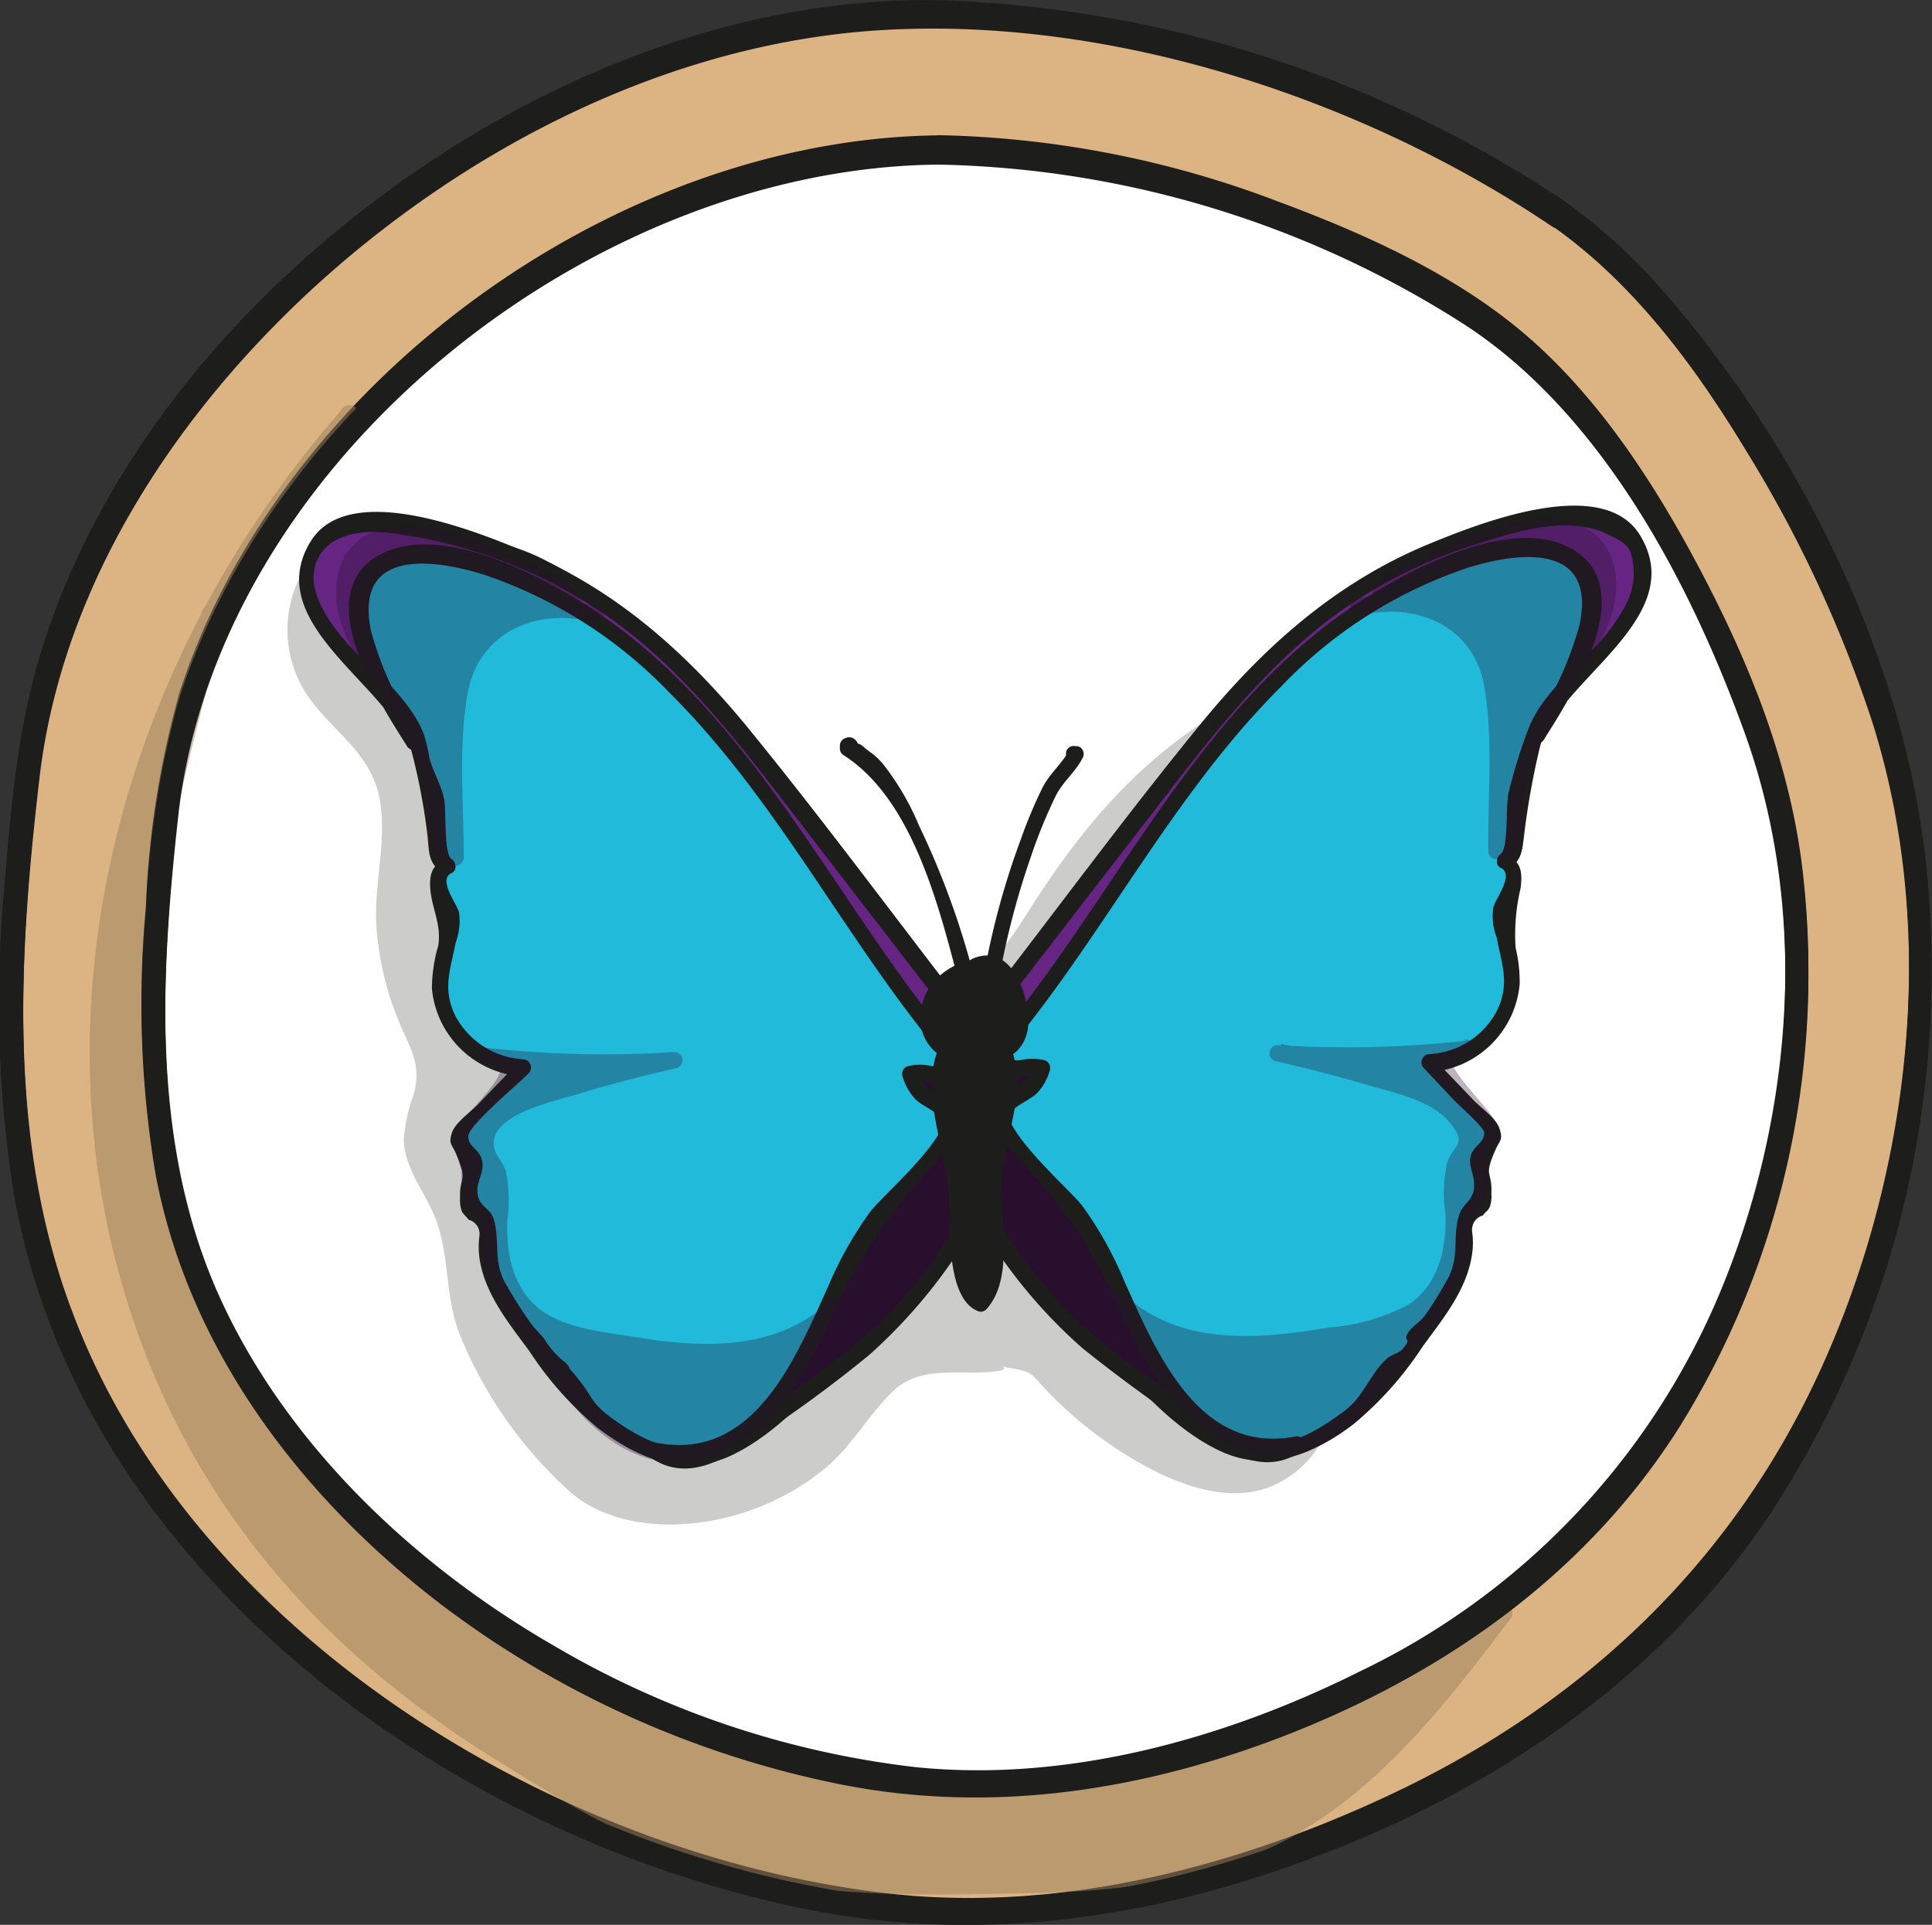 <svg id="Calque_1" data-name="Calque 1" xmlns="http://www.w3.org/2000/svg" viewBox="0 0 119.48 119.04"><rect x="0" y="0" width="119.48" height="119.04" fill="#333333" stroke="none"/><defs><style>.cls-1{fill:#fff;}.cls-2{fill:#1d1d1b;}.cls-3{fill:#dcb383;}.cls-4{opacity:0.51;}.cls-5{fill:#9d815f;}.cls-6{opacity:0.23;}.cls-7{fill:#22bada;}.cls-8{fill:#280f2e;}.cls-9{fill:#662483;}.cls-10{opacity:0.32;}</style></defs><title>43</title><path class="cls-1" d="M832.45,491.06a53.5,53.5,0,0,0-28,29.57,64.8,64.8,0,0,0-3.18,12,44.63,44.63,0,0,0-.6,13.44,59.74,59.74,0,0,0,2.7,10.5c2.13,6.59,4.34,13.34,8.65,18.77a44.26,44.26,0,0,0,7.72,7.32c8.1,6.29,17.4,11.29,27.47,13.26s21,.71,29.71-4.66a69.72,69.72,0,0,0,8.47-6.47c4.34-3.69,8.73-7.42,12.16-12A47.94,47.94,0,0,0,904.26,560c4.79-13.48,4.77-28.76-.84-41.91s-16.91-24-30.59-28.14-28.54-1.8-42.11,2.68" transform="translate(-794.25 -480.63)"/><path class="cls-2" d="M832.19,490.62a54.53,54.53,0,0,0-23,19.64c-6.32,9.61-10,22.31-9.22,33.84.44,5.94,2.55,11.72,4.5,17.31,1.74,5,3.83,10,7.15,14.18,3.47,4.38,8.11,7.88,12.72,11a68.68,68.68,0,0,0,15.33,7.78c10.59,3.7,22.55,4.14,33-.35,5.21-2.25,9.5-5.83,13.78-9.48,4.57-3.89,9.12-7.89,12.54-12.87,12.66-18.45,12.33-45.55-.71-63.65a49.49,49.49,0,0,0-27.09-19.05c-13.47-3.54-27.64-1.05-40.64,3.19-.61.2-.35,1.17.27,1,11.28-3.67,23.36-6.07,35.23-4.2a47.41,47.41,0,0,1,26.6,13.94c15.52,16,18.43,40.79,9.58,60.86-4.66,10.57-13.73,18.69-23,25.36s-20.88,8.49-31.91,6.34c-10.85-2.11-20.91-7.76-29.33-14.8-8.81-7.37-12.42-17.8-15.5-28.53-3.64-12.68-.58-27.41,6-38.71a53.51,53.51,0,0,1,24.19-21.86c.58-.27.08-1.13-.51-.87Z" transform="translate(-794.25 -480.63)"/><path class="cls-3" d="M890.66,493.71c8.71,6,16.34,20.14,19.79,30.11a47.78,47.78,0,0,1,2.4,12.6c1,15.3-3.84,31.06-13.9,42.64s-29.63,19.66-45,19.7c-13.29,0-39.53-7.94-53.15-30.93-7.86-13.25-5.82-29.47-4.91-38.78,2.45-25,30.44-47.67,55.45-47.67C866.11,481.38,882,487.75,890.66,493.71Zm-38.31-3.93c-21.53,0-45.62,19.51-47.74,41.07-.78,8-2.53,22,4.23,33.41,11.72,19.81,34.31,26.67,45.76,26.64,13.2,0,30-7,38.71-17s12.82-23.55,12-36.73a41.25,41.25,0,0,0-2.07-10.85c-3-8.59-9.54-20.81-17-25.94S865,489.78,852.35,489.78Z" transform="translate(-794.25 -480.63)"/><path class="cls-2" d="M890.28,494.36c5.05,3.56,8.84,8.71,12,13.95A78.18,78.18,0,0,1,910,524.89c4.22,13.2,2.42,28.57-3.42,41-5.48,11.65-14.54,20.12-26.1,25.61-9.66,4.59-20.8,7.49-31.54,6.2-20.48-2.44-42.79-16.09-50.24-36-4-10.59-3.29-22.27-2-33.3,1.38-11.61,8.12-22,16.54-29.88,9.56-8.9,22.24-15.48,35.42-16.3,14.26-.89,29.82,4.21,41.58,12.15.8.54,1.55-.76.76-1.3a73.9,73.9,0,0,0-38.39-12.42c-12-.29-23.84,4.3-33.55,11.21s-18,16.5-21.87,27.85c-1.76,5.07-2.24,10.37-2.66,15.69a75,75,0,0,0,.55,18.64c4,23.26,26.57,39.66,48.58,44.3,10.24,2.15,20.5.9,30.33-2.56,11.87-4.18,22.66-11.2,29.72-21.78a61.17,61.17,0,0,0,9.66-39.86c-1.32-12.7-7.83-25.84-16.18-35.41a35,35,0,0,0-6.19-5.66C890.25,492.5,889.5,493.8,890.28,494.36Z" transform="translate(-794.25 -480.63)"/><path class="cls-2" d="M852.35,489c-20.1.19-40.79,15.29-47,34.46a56.68,56.68,0,0,0-2.08,13.21,62.9,62.9,0,0,0,.61,16.33c2.06,10.88,9.1,20.06,17.8,26.66a60.49,60.49,0,0,0,24.49,11c8.93,1.79,17.91.54,26.43-2.59,10.41-3.82,19.68-10.17,25.62-19.67a53,53,0,0,0,7.5-34c-.77-6.5-3.2-12.57-6.22-18.33-2.79-5.31-6.21-10.66-10.78-14.63-4.39-3.8-10-6.33-15.41-8.34a62.24,62.24,0,0,0-21-4.11.75.75,0,0,0,0,1.5,62.55,62.55,0,0,1,32.41,9.84c8.61,5.54,14.16,16.17,17.52,25.57,4,11.28,2.82,24.49-1.92,35.36a45.36,45.36,0,0,1-22,22.75c-8.34,4.17-18.13,6.88-27.51,5.9a56.94,56.94,0,0,1-22.35-7.53c-8.58-4.95-16.46-12.38-20.61-21.5-4.28-9.4-3.68-20.06-2.58-30.07,2.42-21.93,25.47-40.12,47-40.32A.75.75,0,0,0,852.35,489Z" transform="translate(-794.25 -480.63)"/><g class="cls-4"><path class="cls-5" d="M815.89,506.49c-9.25,10.39-15.12,24-15.43,37.87s5.19,28,15.44,37.44a73.53,73.53,0,0,0,12.81,9,46.35,46.35,0,0,0,9.23,4.43C843.29,597,849,597,854.64,597c5.89,0,12-.08,17.34-2.5,6.34-2.85,10.82-8.59,15-14.12a52.78,52.78,0,0,1-19.21,9.56c-19.28,4.89-40.4-3.27-54-17.76a43.71,43.71,0,0,1-6.53-8.67c-3.71-6.74-4.85-14.66-4.48-22.34s2.76-15,4.65-22.45" transform="translate(-794.25 -480.63)"/><path class="cls-5" d="M815.36,506c-14.2,16.16-20.11,39.14-11.67,59.46,4.18,10.08,11.4,17.75,20.54,23.56,4.76,3,9.78,6.12,15.31,7.51,5.9,1.49,12.17,1.3,18.21,1.19,6.19-.12,12.44-.84,17.74-4.31,5-3.24,8.62-8,12.17-12.66.45-.59-.44-1.47-1-1a51,51,0,0,1-24.89,10.57,52.3,52.3,0,0,1-23.61-3c-15.86-5.7-31.46-18.73-34.15-36.11-1.73-11.15,1.42-21.63,4.15-32.31a.75.75,0,0,0-1.45-.4c-2.53,9.9-5.46,19.58-4.54,29.93a39.69,39.69,0,0,0,11.1,24.26c11.53,12.25,28.45,20.2,45.45,19.34a51.9,51.9,0,0,0,28.7-11l-1-1c-3.15,4.13-6.4,8.38-10.65,11.46-4.65,3.36-10.1,4.45-15.74,4.7a85.49,85.49,0,0,1-17.3-.51c-5.53-.89-10.34-3.47-15.08-6.31-9-5.41-16.59-12.11-21.27-21.67A51,51,0,0,1,801.73,538a60.57,60.57,0,0,1,14.7-31c.63-.73-.43-1.79-1.07-1.06Z" transform="translate(-794.25 -480.63)"/></g><path class="cls-2" d="M890.28,494.63c5.05,3.56,8.84,8.72,12,13.95A78.26,78.26,0,0,1,910,525.17c4.22,13.19,2.42,28.56-3.42,41-5.48,11.65-14.54,20.12-26.1,25.61-9.66,4.59-20.8,7.48-31.54,6.2-20.48-2.44-42.79-16.1-50.24-36-4-10.59-3.29-22.28-2-33.31,1.38-11.61,8.12-22,16.54-29.87,9.56-8.9,22.24-15.48,35.42-16.3,14.26-.89,29.82,4.21,41.58,12.14.8.54,1.55-.76.76-1.29a73.81,73.81,0,0,0-38.39-12.42c-12-.29-23.84,4.3-33.55,11.21s-18,16.49-21.87,27.84c-1.76,5.08-2.24,10.37-2.66,15.69a75,75,0,0,0,.55,18.64c4,23.26,26.57,39.67,48.58,44.3,10.24,2.16,20.5.91,30.33-2.56,11.87-4.18,22.66-11.19,29.72-21.77a61.18,61.18,0,0,0,9.66-39.87c-1.32-12.69-7.83-25.83-16.18-35.41a35.32,35.32,0,0,0-6.19-5.65C890.25,492.78,889.5,494.08,890.28,494.63Z" transform="translate(-794.25 -480.63)"/><path class="cls-2" d="M852.35,489.31c-20.1.18-40.79,15.29-47,34.46a56.68,56.68,0,0,0-2.08,13.2,62.88,62.88,0,0,0,.61,16.33c2.06,10.89,9.1,20.07,17.8,26.67a60.61,60.61,0,0,0,24.49,11c8.93,1.79,17.91.54,26.43-2.58,10.41-3.83,19.68-10.17,25.62-19.68a53,53,0,0,0,7.5-34c-.77-6.49-3.2-12.57-6.22-18.32-2.79-5.32-6.21-10.66-10.78-14.63-4.39-3.81-10-6.34-15.41-8.34a62.24,62.24,0,0,0-21-4.11.75.75,0,0,0,0,1.5,62.45,62.45,0,0,1,32.41,9.83c8.61,5.54,14.16,16.18,17.52,25.58,4,11.28,2.82,24.48-1.92,35.36a45.34,45.34,0,0,1-22,22.74c-8.34,4.17-18.13,6.89-27.51,5.91a57.26,57.26,0,0,1-22.35-7.53c-8.58-5-16.46-12.39-20.61-21.51-4.28-9.39-3.68-20.06-2.58-30.06,2.42-21.93,25.47-40.12,47-40.32A.75.75,0,0,0,852.35,489.31Z" transform="translate(-794.25 -480.63)"/><g class="cls-6"><path class="cls-2" d="M814,515.31a6.72,6.72,0,0,0-.63,7.65c1.16,1.92,3.26,3.17,4.24,5.19,1.17,2.4.48,5.24.36,7.92a17.58,17.58,0,0,0,1.81,8.55,6.26,6.26,0,0,1,.77,2c.16,1.41-.83,2.72-.9,4.14-.1,1.94,1.48,3.54,2.08,5.4a22.67,22.67,0,0,1,.55,3.88c.54,3.82,3,7.06,5.38,10.11a12.34,12.34,0,0,0,2.87,2.94,8.64,8.64,0,0,0,3.81,1.22A14.44,14.44,0,0,0,847,569c1.33-1.7,2.62-3.91,4.77-4,1.31-.07,2.73.7,3.88.06a5.27,5.27,0,0,1,.88-.53c.85-.29,1.65.51,2.24,1.19a21.74,21.74,0,0,0,9.11,6.21,7.63,7.63,0,0,0,3.55.56,6.37,6.37,0,0,0,4.77-4.25,18.77,18.77,0,0,0,.86-6.6,35.44,35.44,0,0,1-16.92-7.86c-1.37-1.16-2.74-2.62-2.81-4.42a6.69,6.69,0,0,1,1.36-3.7c4.42-7,10.74-13.14,12.51-21.22A29.27,29.27,0,0,0,861,533.13c-1.43,2-2.61,4.08-4,6a33.68,33.68,0,0,1-5.86,6.36,7,7,0,0,1-3,1.68c-1.62.34-3.26-.37-4.76-1.07-4.08-1.91-8.3-4-11.06-7.55-3.68-4.78-4.13-11.49-7.92-16.18-2.28-2.82-5.54-4.63-8.71-6.37" transform="translate(-794.25 -480.63)"/><path class="cls-2" d="M813.6,515.06a7.29,7.29,0,0,0-.17,8.82c1.47,2,3.65,3.31,4.24,5.89s-.3,5.42-.15,8.06A18.81,18.81,0,0,0,819,544c.65,1.54,1.3,2.41.86,4.23a10.39,10.39,0,0,0-.64,2.91c.08,1.93,1.49,3.39,2.08,5.17.76,2.3.49,4.72,1.44,7a26.55,26.55,0,0,0,6.93,9.73c3.12,2.5,8,2.2,11.48.81a15.19,15.19,0,0,0,4.1-2.39c1.68-1.39,2.65-3.25,4.18-4.75,1.73-1.71,4.21-1,6.42-1.27,1.28-.17-.57-.47,1.29-.13.87.16,1,.39,1.55,1a24,24,0,0,0,2.65,2.49c2.86,2.27,7.85,5.36,11.62,3.71,4.2-1.84,4.55-7,4.6-10.93a.5.5,0,0,0-.37-.49,36.14,36.14,0,0,1-12.13-4.46,25.45,25.45,0,0,1-5.71-4.33c-2.42-2.65-1.08-5.23.65-7.79,4.33-6.44,9.83-12.24,11.68-20a.51.51,0,0,0-.74-.56c-5.64,3-9.46,7.38-12.87,12.69a35.61,35.61,0,0,1-7.28,8.53c-2.31,1.89-4.51,1.71-7.12.53-1.45-.67-2.9-1.37-4.3-2.14a19.43,19.43,0,0,1-7.82-7.11c-1.62-2.81-2.48-6-3.71-9-2.39-5.82-6.47-8.93-11.86-11.89-.57-.31-1.07.55-.51.86,3.54,1.95,7.12,4,9.42,7.41,2,2.9,2.85,6.36,4.14,9.57,2.49,6.16,6.82,9.61,12.7,12.44,2.25,1.08,4.82,2.54,7.36,1.56,2.88-1.11,5.38-4.19,7.23-6.54,2.35-3,4-6.43,6.53-9.31a29.81,29.81,0,0,1,8.6-6.78l-.74-.56c-1.43,6-5.15,10.91-8.76,15.81-2.49,3.38-7.1,8-3.9,12.25,2.94,3.92,8.43,6.59,12.93,8.2,1.41.5,3,.7,4.34,1.24.61.24.82,0,1.23.67a7,7,0,0,1-.13,2.52c-.52,4.72-3.42,8.09-8.41,6.45a20.37,20.37,0,0,1-7.8-4.92c-1.28-1.27-2-2.69-3.94-2.44a18.84,18.84,0,0,1-3.57.47,6.63,6.63,0,0,0-1,0,4.27,4.27,0,0,0-2.41,1c-1.85,1.48-2.88,3.75-4.75,5.27a14,14,0,0,1-8.65,3.13c-4.46,0-6.8-2.61-9.27-6a18.45,18.45,0,0,1-3.91-9.05,12.74,12.74,0,0,0-.58-3.18c-.59-1.58-1.71-2.83-1.8-4.57-.07-1.48.77-2.69.77-4.14a8.8,8.8,0,0,0-1.17-3.38c-1.61-3.78-1.31-7.24-1.13-11.21a8.5,8.5,0,0,0-2.32-6.71c-1.26-1.37-2.71-2.56-3.24-4.44a6.39,6.39,0,0,1,1.24-5.69c.39-.51-.48-1-.87-.51Z" transform="translate(-794.25 -480.63)"/></g><path class="cls-7" d="M854.19,547c.94-1.35,4-6,4.87-7.36a106.21,106.21,0,0,1,14.34-18,35.45,35.45,0,0,1,7.32-6,15.23,15.23,0,0,1,9-2.2c1.74.18,3.62.92,4.32,2.51.87,2-.42,4.2-1.85,5.81s-3.16,3.24-3.32,5.38a4.33,4.33,0,0,1-.22,1.57c-.18.39-.55.69-.73,1.09A3.72,3.72,0,0,0,888,532c.11.71,0,1.61-.74,1.83.6,0,.79.87.58,1.43a12.4,12.4,0,0,0-.81,1.58,4.67,4.67,0,0,0,.5,2.39,5.39,5.39,0,0,1-5,7l3.76,3.9a1,1,0,0,1,.34.66c0,.41-.57.56-.85.87-.83.92.86,2.69-.08,3.5-.25.22-.64.28-.84.55a1.29,1.29,0,0,0-.08.91,5.2,5.2,0,0,1-1.15,3.85,2.31,2.31,0,0,0-.62,1c0,.25,0,.53-.1.75-.24.41-1,.32-1.17.75-.11.23,0,.5-.07.75-.14.72-1.27.74-1.62,1.38a3.57,3.57,0,0,0-.21.81,2.77,2.77,0,0,1-.94,1.16c-2,1.68-4.31,3.46-6.92,3.25-2.23-.18-4.06-1.77-5.65-3.34a94.81,94.81,0,0,1-9.82-11.36,3.43,3.43,0,0,1-.72-1.39c-.09-.52-1-5.12-.53-5.33" transform="translate(-794.25 -480.63)"/><path class="cls-2" d="M854.62,547.28C861,538,866.81,528.68,875,520.83a25.6,25.6,0,0,1,9-6.06c3.22-1.11,12.46-1.56,9.25,4.8-1.14,2.28-3.54,3.69-4.47,6.11a32.11,32.11,0,0,0-1.24,4c-.18.79,0,3.44-.48,3.76-.28.19-.36.7,0,.86.88.4-.35,1.93-.46,2.45a3.68,3.68,0,0,0,.21,1.86c.31,1.66.84,2.88,0,4.55a5,5,0,0,1-4.17,2.66.51.51,0,0,0-.35.85l1.88,2c.2.22,1.86,1.68,1.87,2,0,.62-.6.79-.81,1.36s.14,1.13.18,1.73c.07,1.14-.66,1.2-.92,2-.45,1.39.08,2.64-.78,4.08a24.42,24.42,0,0,1-1.37,2.19c-.29.38-.73.59-1,1-.4.65.33.23-.37,1.06-.19.21-.67.32-.9.52-1.09.94-1.43,2.33-2.64,3.25-1.72,1.29-3.71,2.5-6,2.06-3.35-.65-6.2-4.54-8.37-6.93q-1.62-1.8-3.17-3.69c-1.2-1.48-2.95-3.17-3.57-5-.28-.84-1.16-4.23-.66-4.85s-.31-1.21-.71-.71c-.86,1.09,0,3.88.27,5.09.66,3,3.46,5.64,5.38,7.88,2.54,3,5.47,6.93,9.07,8.64,3,1.42,5.81.22,8.29-1.65a21.35,21.35,0,0,0,4.26-4.78c1.23-1.69,2.76-3.52,3.07-5.75a4.83,4.83,0,0,0,0-1.37.91.91,0,0,1,.67-1c.12-.2.29-.26.42-.52a2,2,0,0,0,.1-.8c.07-1.48-.51-1,.24-2.71.28-.65.51-.62.25-1.38-.2-.6-1.15-1.26-1.57-1.7l-2.5-2.61-.36.86a6,6,0,0,0,5.69-5.44,8.88,8.88,0,0,0-.25-2.25,12.37,12.37,0,0,1,.31-3.7c.1-.88.09-1.59-.8-2v.86c.81-.53.88-1,1-2a47.63,47.63,0,0,1,1-5.61c.84-3.5,5.13-5.16,5.34-9,.39-6.67-9.87-4.63-13.23-3-7,3.43-12.64,10.58-17.32,16.64-3.81,4.94-7,10.31-10.53,15.45-.37.53.5,1,.86.5Z" transform="translate(-794.25 -480.63)"/><path class="cls-8" d="M855.34,549c0,1.65-1.34,3.15-1.13,4.8a5.63,5.63,0,0,0,1,2.22,37.5,37.5,0,0,0,5.41,6.86,35.93,35.93,0,0,0,3.85,3l4.41,3.12a9.25,9.25,0,0,0,2.68,1.47,3.07,3.07,0,0,0,2.89-.5,7.16,7.16,0,0,1-6.55-2,18.18,18.18,0,0,1-3.79-6,31.32,31.32,0,0,0-3.31-6.34c-1.49-2-3.53-3.51-4.7-5.68-.29-.53-.46-1.31,0-1.63" transform="translate(-794.25 -480.63)"/><path class="cls-2" d="M854.84,549c-.17,1.41-1.06,2.68-1.13,4.1a5.3,5.3,0,0,0,1.1,3.17,31.53,31.53,0,0,0,6.41,7.76,94.86,94.86,0,0,0,7.76,5.6c1.79,1.22,3.79,2.1,5.75.75a.5.5,0,0,0-.38-.91c-6,1.14-8.62-5.27-10.59-9.66a22.67,22.67,0,0,0-2.58-4.61c-.89-1.17-5.64-5.12-4.57-6.71.36-.53-.5-1-.86-.5-1.14,1.68.9,3.65,2,4.85a30.76,30.76,0,0,1,5.66,8.57c2.07,4.67,5.26,10.16,11.23,9l-.38-.91c-2.44,1.68-5.34-1.16-7.27-2.53a51,51,0,0,1-6.27-4.77,35.58,35.58,0,0,1-4.77-6.09,5.1,5.1,0,0,1-.75-4.6,11.12,11.12,0,0,0,.67-2.53c.07-.64-.93-.64-1,0Z" transform="translate(-794.25 -480.63)"/><path class="cls-9" d="M856,542.46l10.24-13.27a61.31,61.31,0,0,1,8.39-9.44,30.83,30.83,0,0,1,16.78-7.17,5.08,5.08,0,0,1,2.6.23c1.65.73,2.18,3,1.62,4.67a11.43,11.43,0,0,1-3.2,4.32,10.77,10.77,0,0,0-3.14,4.35,26.83,26.83,0,0,0,3.18-6.74,4.58,4.58,0,0,0,.23-2.73,3.26,3.26,0,0,0-2.32-2,7.22,7.22,0,0,0-3.17,0c-7.23,1.33-13.2,6.47-17.78,12.22s-8.14,12.26-12.85,17.91a5.66,5.66,0,0,0-.42-2.57" transform="translate(-794.25 -480.63)"/><path class="cls-2" d="M856.41,542.71l10.24-13.26c3.44-4.45,7-8.86,11.78-11.88a30.1,30.1,0,0,1,6.8-3.18c2.55-.82,5.86-1.92,8.32-.77,1.29.6,1.6.78,1.72,2.12a4.15,4.15,0,0,1-.45,2.24,11.85,11.85,0,0,1-2.76,3.46,12.86,12.86,0,0,0-3.27,4.57c-.2.55.62.85.92.39,1.68-2.67,5.78-9,2.12-11.58-3.5-2.51-9.73.71-12.82,2.6-10.35,6.35-15.36,18-22.8,27.07l.85.36a8.57,8.57,0,0,0-.43-2.7c-.2-.61-1.17-.35-1,.27a5.28,5.28,0,0,1,.4,2.43c0,.4.57.7.86.35,5.82-7.11,10-15.54,16.54-22.06A28.48,28.48,0,0,1,885,515.75c3.21-1,8-1.57,6.93,3.53a21.28,21.28,0,0,1-3.13,6.62l.92.38c1.42-3.84,9-7.61,5.94-12.57-2.34-3.77-10.05-.67-13.06.57-5.68,2.35-10.12,6.28-14,11-4.52,5.52-8.76,11.28-13.12,16.93-.39.51.48,1,.86.5Z" transform="translate(-794.25 -480.63)"/><path class="cls-8" d="M856.54,544.24l-.34.94a1.35,1.35,0,0,0,0,1.28c.53.67,1.67-.16,2.47.17a2.77,2.77,0,0,1-1.24,1.68,9.43,9.43,0,0,0-1,.55,1,1,0,0,0-.47.95" transform="translate(-794.25 -480.63)"/><path class="cls-2" d="M856.05,544.11c-.3.84-.92,2-.13,2.78s1.75,0,2.61.23l-.35-.62c-.36,1.14-1.21,1.29-2,2a1.63,1.63,0,0,0-.67,1.35.5.5,0,0,0,1,0c0-.63,1.47-1.18,1.89-1.63a3.5,3.5,0,0,0,.78-1.41.51.51,0,0,0-.35-.62,3.42,3.42,0,0,0-1.46,0c-1.24.18-.55-1.14-.31-1.78s-.75-.87-1-.27Z" transform="translate(-794.25 -480.63)"/><g class="cls-10"><path class="cls-8" d="M878.17,518.23c3-1,6.78.29,8,3.2a10.61,10.61,0,0,1,.55,3.93l.09,7.91c.46.21,1-.27,1.06-.76a8.4,8.4,0,0,0-.09-1.5,4.63,4.63,0,0,1,.22-1.38,26.42,26.42,0,0,1,3.18-7.11,18.38,18.38,0,0,0,2.29-4.07,4.19,4.19,0,0,0-.82-4.36c-1.35-1.25-3.48-1-5.25-.47a29.3,29.3,0,0,0-7.43,3.31c-.19.12-.41.31-.35.53s.51,0,.33-.11" transform="translate(-794.25 -480.63)"/><path class="cls-8" d="M878.3,518.72c3.42-.91,7.08.58,7.73,4.31.58,3.29.22,6.91.26,10.24a.5.5,0,0,0,.5.5,1.42,1.42,0,0,0,1.54-1.13c.27-.87-.09-1.95.13-2.88a21.54,21.54,0,0,1,1.46-4c1.42-3,4.84-6.2,4.2-9.83-.51-2.92-3.28-3.6-5.85-3.09a24,24,0,0,0-5.79,2.08c-1,.5-3,1.1-3.36,2.36a.5.5,0,0,0,.23.56.65.65,0,0,0,.72.08.51.51,0,0,0,.37-.48v-.14c-.06-.63-1.06-.64-1,0,0,.12,4.49-1.94,4.73-2.05a24.46,24.46,0,0,1,3.69-1.29c2.08-.51,4.38-.47,5.26,1.9.52,1.42-.42,3.2-1.1,4.39-2.09,3.64-4.89,7.31-4.7,11.72,0,.71,0-1,0-1.22l0-2c0-1.42,0-2.84-.06-4.26a7.85,7.85,0,0,0-1.25-4.51c-1.8-2.43-5.11-3-7.89-2.3a.5.5,0,0,0,.26,1Z" transform="translate(-794.25 -480.63)"/></g><g class="cls-10"><path class="cls-8" d="M884.84,545.52a61.46,61.46,0,0,1-11.51.27q4,.88,7.85,2.16c1.8.58,3.89,1.63,4,3.52-1.4.67-1.18,2.66-1.06,4.2a6.75,6.75,0,0,1-2,5.67,9.71,9.71,0,0,1-4.66,1.71,30.54,30.54,0,0,1-7.49.7,10.26,10.26,0,0,1-6.78-2.86,20.89,20.89,0,0,0,5.77,7.56,8.19,8.19,0,0,0,2.43,1.47,6.52,6.52,0,0,0,5.82-1.29,19.07,19.07,0,0,0,4-4.69l1.34-2c1.15-1.67,2.34-3.48,2.32-5.51,0-.81.06-2,.87-2l-.75.75c.7-.07.91-1,.79-1.71s-.33-1.51.14-2c.19-.22.49-.38.54-.67a.85.85,0,0,0-.24-.63,28.84,28.84,0,0,0-3.27-3.71,1.49,1.49,0,0,1,1-.63" transform="translate(-794.25 -480.63)"/><path class="cls-8" d="M884.84,545a67,67,0,0,1-11.51.27.5.5,0,0,0-.13,1c1.91.44,3.81.92,5.69,1.48,1.61.48,3.84.9,5,2.28s.26,1.34-.15,2.52a8.61,8.61,0,0,0-.1,3.12c.08,2.13-.4,4.41-2.31,5.66a12.58,12.58,0,0,1-4.9,1.4c-4.44.75-9.32,1.18-12.84-2.2a.51.51,0,0,0-.79.61c2.19,4.64,7.08,11.47,13,8.9,2.88-1.25,4.62-4,6.33-6.5a22.46,22.46,0,0,0,2.79-4.62c.26-.7.35-3.74,1-4l-.49-.84-.75.76c-.42.42.11,1,.61.78.72-.32.85-.71,1-1.46.07-.26,0-.55,0-.81a2.24,2.24,0,0,1,.41-2,1.76,1.76,0,0,0,.24-.42,2.23,2.23,0,0,0-.52-1.4c-.34-.52-2.81-3.09-2.28-3.28s.35-1.18-.26-1a2.29,2.29,0,0,0-1.27.76.51.51,0,0,0,0,.71c.59.57,1.17,1.16,1.72,1.78s1,1.19,1.48,1.82a1.23,1.23,0,0,1-.27.75c0,.47-1,3.74-.79,3.63l.61.79.75-.76c.34-.34,0-1-.48-.84-1.63.57-1.08,2.46-1.41,3.83-.68,2.74-3.06,5.51-4.74,7.71-2.56,3.35-6.37,5.61-10.16,2.57a20.7,20.7,0,0,1-5.69-7.46l-.79.6c4.32,4.14,10.82,3.28,16.17,2,2.29-.54,4.18-1.64,5.07-3.89a8,8,0,0,0,.53-2.64c.06-1.49-.67-3.81.8-4.82a.52.52,0,0,0,.23-.56c-.29-1.75-1.56-2.71-3.11-3.41a50,50,0,0,0-9.06-2.63l-.14,1a67,67,0,0,0,11.51-.27c.64-.07.64-1.07,0-1Z" transform="translate(-794.25 -480.63)"/></g><path class="cls-7" d="M855,547.42c-.94-1.35-4-6-4.87-7.35a105.89,105.89,0,0,0-14.34-18,35.78,35.78,0,0,0-7.32-6,15.32,15.32,0,0,0-9.05-2.2c-1.73.19-3.61.92-4.32,2.52-.86,2,.43,4.2,1.86,5.8s3.16,3.24,3.32,5.38a4.55,4.55,0,0,0,.21,1.57c.19.4.56.69.74,1.09a3.84,3.84,0,0,1-.08,2.12c-.11.7.05,1.61.73,1.82-.59,0-.78.87-.57,1.43a12.4,12.4,0,0,1,.81,1.58,4.67,4.67,0,0,1-.5,2.39,5.4,5.4,0,0,0,5,7l-3.75,3.91a.93.93,0,0,0-.34.65c0,.41.57.56.85.87.83.92-.86,2.69.08,3.5.25.22.64.28.84.55a1.29,1.29,0,0,1,.08.91,5.2,5.2,0,0,0,1.14,3.85,2.24,2.24,0,0,1,.63,1c0,.25,0,.53.1.75.24.41,1,.32,1.17.75.11.23,0,.5.07.75.14.72,1.27.74,1.62,1.38a4.18,4.18,0,0,1,.21.81,2.64,2.64,0,0,0,.94,1.16c2,1.68,4.31,3.46,6.92,3.25,2.23-.18,4.06-1.77,5.65-3.34a94.51,94.51,0,0,0,9.81-11.35,3.55,3.55,0,0,0,.73-1.4c.09-.52,1-5.12.53-5.33" transform="translate(-794.25 -480.63)"/><path class="cls-2" d="M855.44,547.17c-3.54-5.14-6.72-10.5-10.53-15.45-4.68-6.06-10.29-13.21-17.32-16.63-3.37-1.64-13.62-3.67-13.24,3,.22,3.81,4.5,5.49,5.35,9a37.72,37.72,0,0,1,1,5.34c.09,1,.06,1.64,1,2.25v-.86c-.78.35-.9,1-.84,1.77.08,1.19.71,2.22.49,3.53a9.69,9.69,0,0,0-.39,2.64,6,6,0,0,0,5.68,5.44l-.35-.85-2.5,2.6c-.43.44-1.37,1.1-1.58,1.7-.25.76,0,.73.26,1.38.75,1.74.19,1.23.23,2.71a2,2,0,0,0,.11.8c.09.2.31.34.41.52a.91.91,0,0,1,.68,1,5.23,5.23,0,0,0,0,1.37c.32,2.23,1.84,4.06,3.08,5.75a21.35,21.35,0,0,0,4.26,4.78c2.47,1.87,5.31,3.08,8.28,1.66,3.61-1.73,6.53-5.68,9.07-8.64,1.93-2.26,4.73-4.93,5.39-7.89.27-1.21,1.13-4,.27-5.09-.4-.5-1.11.21-.71.71s-.39,4-.65,4.77c-.54,1.7-2.21,3.4-3.31,4.75s-2.26,2.72-3.45,4c-2.12,2.34-4.64,5.7-7.74,6.71-2.26.74-4.16-.11-6-1.39s-1.25-1.38-2.81-3.15c-.19-.22-.11-.29-.42-.55a5.21,5.21,0,0,1-1.24-1.4c-.2-.28-.51-.55-.72-.82a25.37,25.37,0,0,1-1.65-2.56c-.85-1.41-.34-2.68-.78-4.08-.23-.7-1-.75-1-1.75,0-.66.49-1.22.27-1.92s-.83-.75-.83-1.42,3.16-3.29,3.75-3.91a.51.51,0,0,0-.36-.85,5.08,5.08,0,0,1-4.17-2.65c-.85-1.68-.32-2.89,0-4.56a3.9,3.9,0,0,0,.21-1.86c-.11-.52-1.35-2.05-.46-2.45.36-.16.28-.67,0-.86-.5-.33-.32-2.94-.46-3.7s-.76-1.91-.91-2.53a9.89,9.89,0,0,0-.33-1.43c-.9-2.45-3.32-3.89-4.49-6.16-.8-1.55-.46-4,1.18-4.89a6.6,6.6,0,0,1,2.46-.65,13.06,13.06,0,0,1,5.61.74,25.12,25.12,0,0,1,9,6.06c8.19,7.83,14,17.2,20.37,26.44.36.53,1.23,0,.86-.5Z" transform="translate(-794.25 -480.63)"/><path class="cls-8" d="M853.86,549.36c0,1.66,1.34,3.15,1.13,4.8a5.45,5.45,0,0,1-1,2.22,37.11,37.11,0,0,1-5.4,6.86,38.14,38.14,0,0,1-3.85,3l-4.42,3.12a9.07,9.07,0,0,1-2.67,1.47,3.08,3.08,0,0,1-2.89-.51,7.17,7.17,0,0,0,6.55-2,18.34,18.34,0,0,0,3.79-6,31.58,31.58,0,0,1,3.31-6.34c1.49-2,3.53-3.51,4.7-5.68.29-.52.46-1.3-.05-1.63" transform="translate(-794.25 -480.63)"/><path class="cls-2" d="M853.36,549.36a10,10,0,0,0,.54,2.2,5.27,5.27,0,0,1-.38,4.57,28.28,28.28,0,0,1-5,6.46,48.62,48.62,0,0,1-5.9,4.5c-2,1.41-5.13,4.52-7.64,2.79l-.39.92c6,1.13,9.17-4.36,11.23-9a31.44,31.44,0,0,1,5.66-8.57c1.07-1.2,3.12-3.17,2-4.85-.36-.53-1.22,0-.86.51,1.07,1.58-3.69,5.53-4.57,6.7a23.2,23.2,0,0,0-2.59,4.61c-2,4.39-4.56,10.81-10.58,9.66a.5.5,0,0,0-.38.92c1.82,1.25,3.71.56,5.43-.53a80,80,0,0,0,8.08-5.83,32.71,32.71,0,0,0,6.16-7.4,6,6,0,0,0,1.35-3.18c0-1.56-1-2.92-1.13-4.45-.07-.63-1.07-.64-1,0Z" transform="translate(-794.25 -480.63)"/><path class="cls-9" d="M853.22,542.85,843,529.59a61.39,61.39,0,0,0-8.39-9.45A30.9,30.9,0,0,0,817.81,513a5.18,5.18,0,0,0-2.6.23c-1.65.73-2.18,3-1.62,4.68a11.48,11.48,0,0,0,3.2,4.31,10.72,10.72,0,0,1,3.13,4.35,27.47,27.47,0,0,1-3.18-6.73,4.7,4.7,0,0,1-.22-2.74,3.23,3.23,0,0,1,2.32-2,7.07,7.07,0,0,1,3.17,0c7.23,1.33,13.2,6.47,17.78,12.22s8.14,12.26,12.84,17.91a5.88,5.88,0,0,1,.42-2.56" transform="translate(-794.25 -480.63)"/><path class="cls-2" d="M853.65,542.6c-4.36-5.65-8.61-11.4-13.12-16.93-3.85-4.71-8.29-8.66-14-11-3-1.24-10.72-4.35-13.06-.57-3.06,4.95,4.52,8.74,5.94,12.57l.92-.38a21.18,21.18,0,0,1-3.13-6.62c-1.07-5.1,3.72-4.5,6.92-3.52a28.56,28.56,0,0,1,11.59,7.38c6.55,6.52,10.72,15,16.54,22.06a.5.5,0,0,0,.85-.35,5.42,5.42,0,0,1,.41-2.43c.19-.61-.77-.88-1-.27a8.87,8.87,0,0,0-.44,2.7l.86-.35c-7.46-9.1-12.46-20.7-22.8-27.07-3.11-1.92-9.22-5.05-12.77-2.65-3.78,2.56.41,9,2.07,11.62.29.46,1.12.17.92-.38a12,12,0,0,0-3-4.3c-1.57-1.58-5.17-5-3.06-7.5.95-1.1,2.89-1.2,4.18-1,.65.08,1.28.18,1.92.3,1.06.21,2.1.48,3.12.79a30.14,30.14,0,0,1,7.18,3.3c4.58,2.87,8,7,11.27,11.21q5.38,7,10.75,13.94c.39.5,1.26,0,.87-.51Z" transform="translate(-794.25 -480.63)"/><path class="cls-8" d="M852.66,544.63l.34.94a1.35,1.35,0,0,1,0,1.28c-.54.67-1.68-.16-2.47.18a2.78,2.78,0,0,0,1.23,1.67,10.49,10.49,0,0,1,1,.55,1,1,0,0,1,.47,1" transform="translate(-794.25 -480.63)"/><path class="cls-2" d="M852.18,544.77c.24.65.91,2-.31,1.79a3.27,3.27,0,0,0-1.46,0,.5.5,0,0,0-.35.62,3.5,3.5,0,0,0,.78,1.41c.45.48,1.88,1,1.89,1.64a.5.5,0,0,0,1,0,1.63,1.63,0,0,0-.67-1.35c-.83-.68-1.68-.82-2-2l-.35.62c.87-.24,1.85.48,2.61-.23s.16-1.95-.14-2.78c-.21-.6-1.18-.34-1,.27Z" transform="translate(-794.25 -480.63)"/><g class="cls-10"><path class="cls-8" d="M831,518.63c-3-1-6.78.28-8,3.19a10.61,10.61,0,0,0-.55,3.93l-.09,7.92c-.46.2-1-.28-1.06-.77a7.6,7.6,0,0,1,.09-1.5,4.63,4.63,0,0,0-.22-1.38,26.56,26.56,0,0,0-3.18-7.11,17.78,17.78,0,0,1-2.29-4.07,4.21,4.21,0,0,1,.81-4.36c1.36-1.25,3.49-1,5.26-.47a29.45,29.45,0,0,1,7.43,3.31c.19.12.41.31.35.53s-.51,0-.33-.11" transform="translate(-794.25 -480.63)"/><path class="cls-8" d="M831.16,518.14c-2.76-.73-6-.14-7.85,2.25a7.4,7.4,0,0,0-1.28,4.16c-.08,1.38,0,2.78-.06,4.17l0,2c0,.22-.09,2.59-.05,1.72.2-4.17-2.37-8-4.49-11.4a6.73,6.73,0,0,1-1.35-4.11c.25-2.8,2.83-3.07,5-2.6a22.81,22.81,0,0,1,3.25,1.05c.24.1,5.51,2.47,5.51,2.38.06-.64-.94-.63-1,0v.14a.5.5,0,0,0,.37.48.63.63,0,0,0,.72-.08.5.5,0,0,0,.23-.56c-.31-1.16-2-1.68-3-2.16a25.88,25.88,0,0,0-5.85-2.21c-2.65-.6-5.66-.07-6.2,3-.62,3.53,2.6,6.51,4,9.45a21.94,21.94,0,0,1,1.52,3.92c.28,1.07,0,2.22.25,3.23a1.45,1.45,0,0,0,1.55,1.2.51.51,0,0,0,.5-.5c0-3.32-.36-7,.26-10.24.69-3.71,4.28-5.24,7.72-4.32a.5.5,0,0,0,.27-1Z" transform="translate(-794.25 -480.63)"/></g><g class="cls-10"><path class="cls-8" d="M824.36,545.92a61.37,61.37,0,0,0,11.5.26c-2.64.59-5.26,1.31-7.84,2.16-1.8.58-3.89,1.63-4,3.52,1.39.67,1.17,2.66,1.06,4.2a6.74,6.74,0,0,0,2,5.67,9.61,9.61,0,0,0,4.66,1.71,31,31,0,0,0,7.48.71,10.28,10.28,0,0,0,6.78-2.87,20.76,20.76,0,0,1-5.76,7.56,7.79,7.79,0,0,1-2.43,1.47A6.55,6.55,0,0,1,832,569a18.85,18.85,0,0,1-4-4.69l-1.35-2c-1.14-1.67-2.33-3.48-2.31-5.51,0-.81-.06-2-.87-2l.75.75c-.7-.07-.91-1-.8-1.71s.34-1.51-.13-2c-.19-.23-.5-.39-.54-.68a.85.85,0,0,1,.24-.63,28.1,28.1,0,0,1,3.27-3.7,1.51,1.51,0,0,0-1-.64" transform="translate(-794.25 -480.63)"/><path class="cls-8" d="M824.36,546.42a66.92,66.92,0,0,0,11.5.26l-.13-1a49,49,0,0,0-9.06,2.62c-1.55.7-2.82,1.66-3.11,3.41a.53.53,0,0,0,.23.57c1.42,1,.77,3,.78,4.46a8.51,8.51,0,0,0,.55,3c.9,2.26,2.79,3.35,5.07,3.89,5.34,1.28,11.85,2.12,16.17-2l-.79-.6a20.73,20.73,0,0,1-5.69,7.46c-3.79,3-7.62.78-10.16-2.56-1.69-2.22-4.06-5-4.74-7.72-.33-1.37.22-3.25-1.41-3.82-.48-.17-.82.49-.48.83l.75.76.61-.79c.14.07-.76-3.17-.8-3.63a1.26,1.26,0,0,1-.26-.75c.38-.52.79-1,1.21-1.51.63-.73,1.3-1.42,2-2.09a.52.52,0,0,0,0-.71,2.35,2.35,0,0,0-1.27-.76c-.61-.22-.87.75-.27,1s-1.79,2.65-2,2.95c-.54.7-.77.93-.77,1.73,0-.25.62,2.19.49,1.46,0,.3,0,1.34.13,1.69.19.79.31,1.18,1.06,1.53.49.22,1-.36.61-.79l-.76-.76-.48.84c.64.22.73,3.26,1,4a22.46,22.46,0,0,0,2.79,4.62c1.71,2.49,3.45,5.25,6.33,6.5,5.93,2.57,10.83-4.26,13-8.9a.5.5,0,0,0-.79-.6c-3.39,3.24-8.07,3-12.38,2.27-1.75-.28-3.84-.48-5.37-1.48-1.91-1.26-2.37-3.53-2.3-5.66a8.84,8.84,0,0,0-.1-3.12c-.26-.75-.91-1.12-.7-2,.39-1.59,3.81-2.32,5.08-2.7,2-.62,4.06-1.14,6.12-1.62a.5.5,0,0,0-.14-1,66.92,66.92,0,0,1-11.5-.26c-.64-.08-.64.93,0,1Z" transform="translate(-794.25 -480.63)"/></g><path class="cls-2" d="M854.44,540.85a50.38,50.38,0,0,0-3.35-9.15,16.49,16.49,0,0,0-2.16-3.73,4.43,4.43,0,0,0-.64-.66l-.52-.39c-.49-.47-.73-.4-.71.22.59-.26.08-1.12-.51-.87l-.12.05a.5.5,0,0,0-.24.44v.15a.49.49,0,0,0,.24.43c4.2,2.69,5.84,9.17,7.05,13.78a.5.5,0,0,0,1-.27Z" transform="translate(-794.25 -480.63)"/><path class="cls-2" d="M856.06,541a49.47,49.47,0,0,1,1.94-7.38,31.71,31.71,0,0,1,1.56-3.81c.45-.86,1.21-1.46,1.64-2.3a.5.5,0,0,0-.29-.73l-.12,0a.49.49,0,0,0-.61.35l0,.08c-.13.63.84.9,1,.27l0-.09-.62.35.12,0-.3-.73c-.42.81-1.2,1.45-1.64,2.29a29.06,29.06,0,0,0-1.35,3.21,48.66,48.66,0,0,0-2.26,8.23c-.11.62.85.89,1,.26Z" transform="translate(-794.25 -480.63)"/><path class="cls-2" d="M854.86,540.4a3.18,3.18,0,0,0-2.92,4.46,1,1,0,0,0,.63.64c.3.07.67-.24.54-.52a4.23,4.23,0,0,0-.71,3.26c.15,1.13.55,2.22.77,3.34.6,3.11-.15,6.54,1.31,9.36.09.16.23.35.42.32s.23-.18.29-.32c1-2.46.18-5.29.5-7.94.16-1.37.64-2.68.87-4a5.45,5.45,0,0,0-.6-4c-.07.45.65.67,1,.37a1.56,1.56,0,0,0,.34-1.28,10.32,10.32,0,0,0-.32-2,3.14,3.14,0,0,0-.82-1.56,1.31,1.31,0,0,0-1.64-.15" transform="translate(-794.25 -480.63)"/><path class="cls-2" d="M854.86,539.9c-2.21.23-4.05,2-3.62,4.34.22,1.2,1.83,2.75,2.35.87a.5.5,0,0,0-.91-.38c-1.89,2.93.14,6.87.27,10,.07,1.66-.23,6.26,1.82,7a.46.46,0,0,0,.48-.13c1.87-2.06.67-6.08,1-8.55.35-2.91,1.73-5.56.18-8.34-.26-.48-1.13-.15-.91.38.76,1.87,2.23.35,2.31-1,.1-1.9-1-5.19-3.41-4.18-.59.24-.33,1.21.26,1a2.25,2.25,0,0,1,2,2,1.93,1.93,0,0,1-.2,2l-.91.38c1.4,2.52,0,5.12-.33,7.71-.14,1.16.68,6.83-.26,7.44,0,.54-.09.43-.28-.35a4,4,0,0,1-.34-1,12.63,12.63,0,0,1-.29-2.2c-.09-1.21,0-2.41-.16-3.61-.22-2.59-1.88-5.52-.33-7.93l-.91-.38c-.69-2.38,0-3.69,2.23-4,.64-.06.64-1.06,0-1Z" transform="translate(-794.25 -480.63)"/></svg>